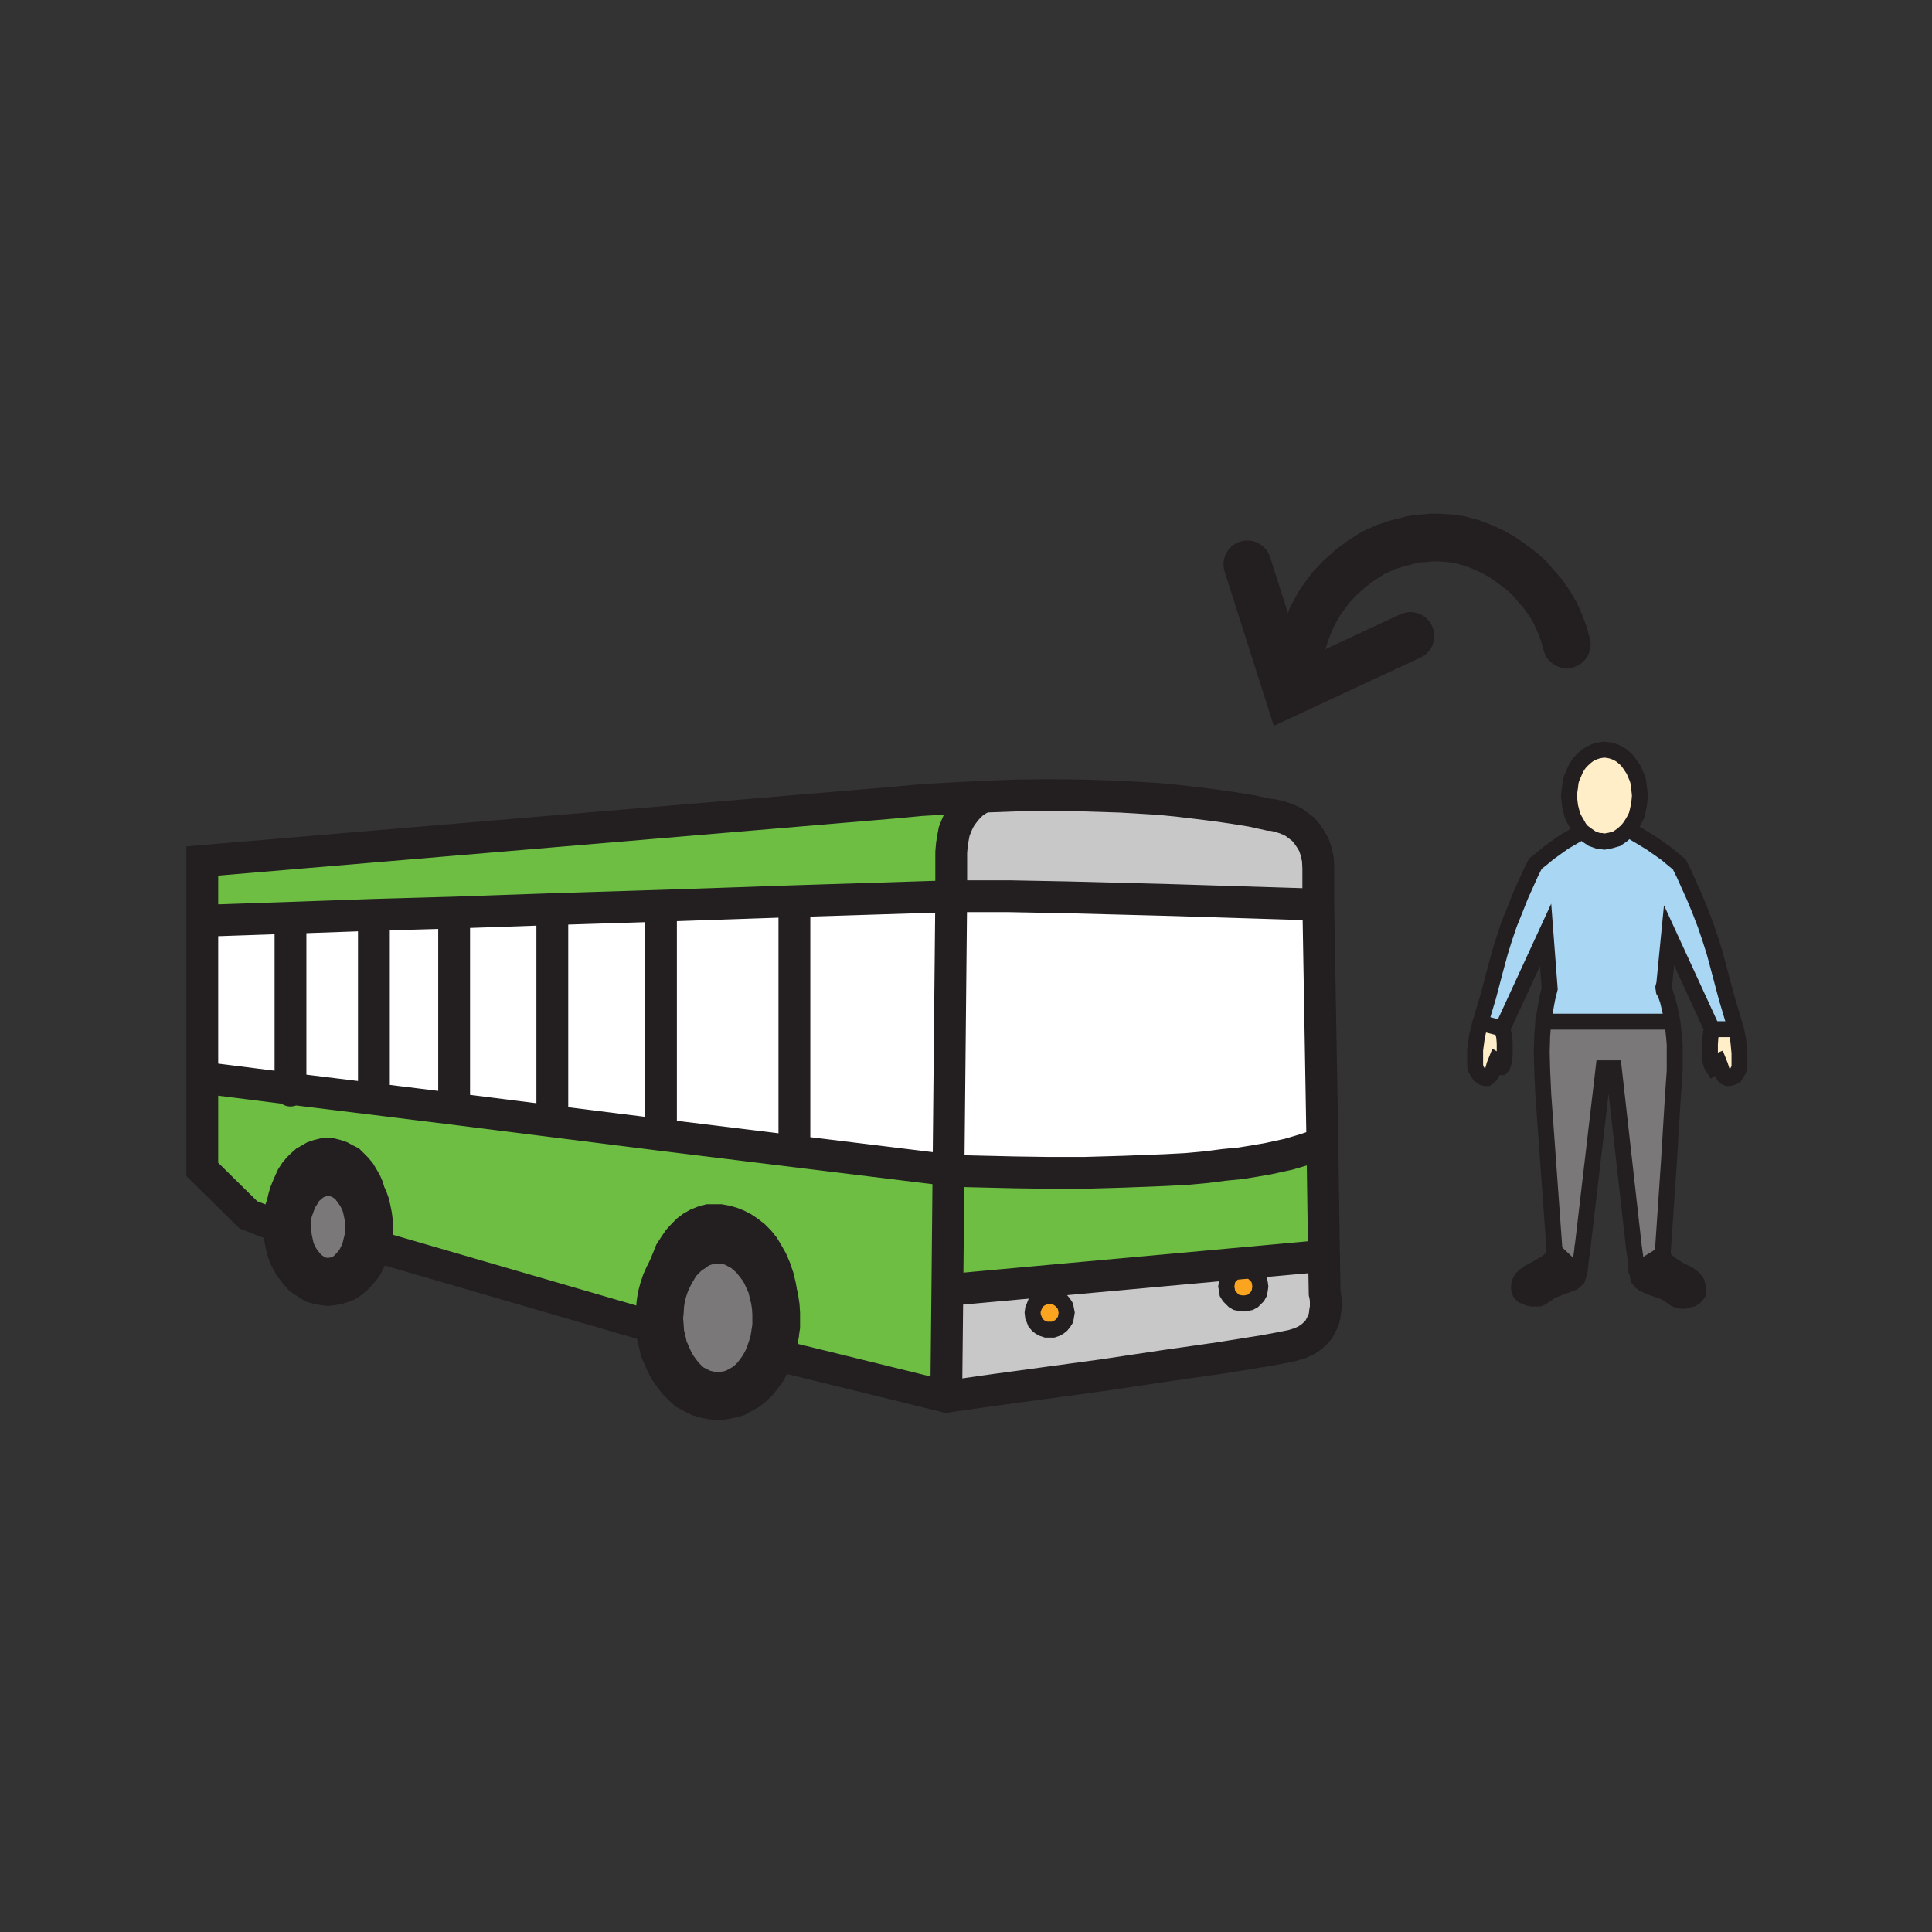 <svg id="Layer_1" xmlns="http://www.w3.org/2000/svg" viewBox="0 0 850 850" width="850" height="850"><rect x="0" y="0" width="850" height="850" fill="#333333" stroke="none"/><style>.st0{fill:#ffeec8}.st1{fill:#a9d7f3}.st2{fill:#231f20}.st3{fill:#7a7878}.st4{fill:#6ebe44}.st5{fill:#fff}.st6{fill:#c8c8c8}.st7{fill:#faa41f}.st10,.st8,.st9{fill:none;stroke:#231f20;stroke-width:14;stroke-linecap:round;stroke-miterlimit:10}.st10,.st9{stroke-width:7}.st10{stroke-width:21}</style><path class="st0" d="M763.8 452.8l1 5.2.5 5.3v6l-.3 1.2-.7 1.3-1 1.5-.8.5-.7.2-1 .3h-.8l-.7-.3-.8-.7-.5-1-.5-1.3-.7-2.2-.8-2-.5.2-.5.3-.2 1-.3 1-.2.2-.5.3-.8-1.3-.5-1.7-.2-2.3v-5.2l.2-2.8.3-2.2.5-1.5h9.5z"/><path class="st1" d="M763 450.3l.8 2.5h-10.5l-19-41.3L732 435l1.8 5.3 1 4.2 1 5h-54.5l-2.3-.2 1-6 .8-4.3 1-4-1.8-23.7-19 41.2-9.7-2.5 3.5-11.7 2.7-10.3 2.5-9.2 1.8-5.8 2.2-6.5 2.5-6.2 2.5-6.3 4.5-10 2-4 2.8-2.2 3-2.5 6.7-4.8 5.5-3.2 2.5-1.5 2.3 1.7 2.2 1.5 2.8 1h1.2l1.3.3 1.5-.3 1.2-.2 2.8-.8 2.2-1.5 2.3-2 2.5.5 2.2 1.3 5.8 3.5 6.7 4.7 3 2.5 2.8 2.3 2 4 4.5 10 2.5 6 2.5 6.5 2.2 6.5 1.8 5.7 2.5 9.3 2.7 10.2z"/><path class="st2" d="M731.5 551.8l.3 1.2.7 1 1.3 1.3 1.5 1.2 3.7 2.3 4 2 1 .7 1 .8.8 1 .7 1 .3 1.2.2 1v2.5l-.7 1-.8.8-1.2.7-1.5.3-1.5.5h-1.5l-1.5-.3-1.3-.5-2.5-1.7-.7-.5-.8-.5-1.7-.8-5-1.7-1.8-.8-1.5-.7-1-.8-1-1.2-.5-1.8-.2-2.2z"/><path class="st0" d="M696 365.8l-1.2-1.5-1-1.8-1-1.7-1-2-.5-2-.5-2-.3-2.5-.2-2.3.2-2 .3-2 .2-2 .5-1.7.8-1.8.7-1.7.8-1.5 1-1.5 1.2-1.3 1.3-1.2 1.2-1 1.3-.8 1.5-.7 1.5-.5 1.5-.3 1.5-.2 1.7.2 1.5.3 1.5.5 1.5.7 1.3.8 1.2 1 1.3 1.2 1 1.3 1 1.5 1 1.5.7 1.7.8 1.8.5 1.7.2 2 .3 2 .2 2-.2 2.3-.3 2.2-.5 2.3-.5 2-1 2-1 1.7-1 1.5-1.2 1.5-2.3 2-2.2 1.5-2.8.8-1.2.2-1.5.3-1.3-.3h-1.2l-2.8-1-2.2-1.5z"/><path class="st2" d="M692.8 558.8l2.2.5-.5 1.7-.5 1.5-1 1-1 .8-1.5.5-1.7.7-4.8 1.8-1.7.7-.5.3-.8.7-2.7 1.8-1.3.5h-3l-1.5-.3-1.2-.5-1.3-.5-1-1-.5-1-.2-1v-1.2l.2-1.3.5-1 .5-1 1-1 1-.7 1-.8 3.8-2 3.7-2.2 1.5-1 1.3-1.3 1-1.2.2-1 .3-.5z"/><path class="st3" d="M695.5 554.5l-.5 4.8-2.2-.5-8.5-8-.3.5-3-41.8-2-27.7-.5-11-.2-7.8.2-7.2.5-6.5 2.3.2h54.5l.7 6.5.3 3.5V471l-.8 11.5-1.7 28-2.8 41.3-11.2 7-.5-3.3-1-7.2L710 470h-4.5l-9.2 78.5z"/><path class="st0" d="M661 452.5l.3 1.5.5 2.3.2 2.7v5.3l-.2 2.2-.5 1.8-.3.7-.5.5h-.5l-.2-.5-.3-.7-.2-1-.5-.5-.5-.3-.8 2-.7 2.5-.5 1-.5 1-.8.8-.7.5h-.8l-1-.3-.7-.5-.8-.5-1-1.5-.7-1.2-.3-1.5V462l.8-6 .7-3 .8-3z"/><path class="st4" d="M582.5 552.5l-162.7 14.8-3-.3.5-52.2 8.2.5 21.3.5 14.2.2h16.3l17.2-.5 18-.7 9.5-.5 8.8-.8 7.7-1 7.3-.7 6.2-1 5.8-1 9.2-2 6.8-2 4.5-1.5 2.7-1.3.8-.2z"/><path class="st5" d="M580 398l1.8 104.8-.8.2-2.7 1.3-4.5 1.5-6.8 2-9.2 2-5.8 1-6.2 1-7.3.7-7.7 1-8.8.8-9.5.5-18 .7-17.2.5H461l-14.2-.2-21.3-.5-8.2-.5 1.2-120.5H444l26 .5 45.8 1.2z"/><path class="st6" d="M580 382v16l-64.2-2-45.8-1.2-26-.5h-25.5V375l.3-3.5.5-3 .5-2.7 1-2.5 1-2.3 1.2-2 1.3-1.7 1.2-1.5 2.5-2.5 2.3-1.5 1.7-1 1-.3 13.5-.5 14.5-.2 15.8.2 16.2.5 16.8 1 8.2.8 8.3 1 8.2 1 8.3 1.2 8 1.3 7.7 1.7h1l2.5.5 3.3 1 2 .8 2 1 2 1.5 2 1.5 1.7 2 1.5 2.2 1.5 2.5 1 3 .8 3.5z"/><path class="st7" d="M547 558.5l1.5.3 1.5.2 1.3.8 1 1 1 1 .7 1.2.3 1.5.2 1.5-.2 1.5-.3 1.5-.7 1.3-1 1-1 1-1.3.7-1.5.3-1.5.2-1.5-.2-1.5-.3-1.2-.7-1-1-1-1-.8-1.3-.2-1.5-.3-1.5.3-1.5.2-1.5.8-1.2 1-1 1-1 1.2-.8 1.5-.2z"/><path class="st6" d="M547 558.5l-1.5.3-1.5.2-1.3.8-1 1-1 1-.7 1.2-.3 1.5-.3 1.5.3 1.5.3 1.5.8 1.3 1 1 1 1 1.3.8 1.5.3 1.5.3 1.5-.3 1.5-.3 1.3-.8 1-1 1-1 .8-1.3.3-1.5.3-1.5-.3-1.5-.5-1.5-.8-1.3-1-1-1-1-1.2-.7-1.5-.3-1.5-.2zm-127.2 8.8l162.8-14.8.3 16.5.3.8.3 2.3v3.3l-.5 1.6-.3 1.8-.5 2-1 2-1 2-1.5 1.8-2 1.8-2.3 1.5-2.8 1.3-3.3 1-5 1-7 1.3-20 3.3L512 601l-26.8 4-47.8 6.5-21.3 3 .5-47.5 3.2.3zm49.5 10.2l-.3-1.5-.3-1.3-.8-1.3-1-1.3-1-.8-1.3-.8-1.5-.5-1.5-.3-1.5.3-1.5.5-1.3.8-1 .8-1 1.3-.5 1.3-.5 1.3-.3 1.5.3 1.8.5 1.3.5 1.3 1 1.3 1 .8 1.3.8 1.5.5h3l1.5-.5 1.3-.8 1-.8 1-1.3.8-1.3.3-1.3.3-1.8z"/><path class="st7" d="M461.8 570l1.5.3 1.5.5 1.2.7 1 .8 1 1.2.8 1.3.2 1.2.3 1.5-.3 1.8-.2 1.2-.8 1.3-1 1.2-1 .8-1.2.7-1.5.5h-3l-1.5-.5-1.3-.7-1-.8-1-1.2-.5-1.3-.5-1.2-.2-1.8.2-1.5.5-1.2.5-1.3 1-1.2 1-.8 1.3-.7 1.5-.5z"/><path class="st4" d="M127.8 403.8L92.5 405H89v-26.2L394.8 353l10.5-1 12-.7 15.7-.8-1 .3-1.7 1-2.3 1.5-2.5 2.5-1.2 1.5-1.3 1.7-1.2 2-1 2.3-1 2.5-.5 2.7-.5 3-.3 3.5v19.3l-69.2 2.2-58.5 2-48 1.5-43 1.5-35.3 1z"/><path class="st5" d="M418.5 394.3l-1.2 120.5-67.8-8.3v-106l-.2-4z"/><path class="st4" d="M127.8 479l36.7 4.5 34.8 4.3 43.7 5.5 47.8 6 58.7 7.2 67.8 8.3-.5 52.2-.5 47.5-73.3-18 1-5.5.5-4.5V578l-.2-2.7-.3-4.8-.7-4.5-1-4.2-1.3-3.8-1.5-3.5-1.7-3-1.8-3-2-2.5-2.2-2.2-2.3-1.8-2.5-1.7-2.5-1.3-2.5-1-2.5-.7-2.7-.5h-5l-2.5.7-2.5 1-2.3 1.3-2 1.5-2 2-2 2.2-1.7 2.5-1.8 2.8-1.2 3-1.3 3.2-1 3.3-1 3.5-.5 3.7-.5 3.8v5.7l-.5 2.5-.5 2.5-.5 2-124.5-36.2.5-6.8.3-5.5-.3-2.7-.2-2.8-.5-2.7-.8-2.5-.7-2.5-1-2.3-1.3-2.2-1.2-2-1.5-1.8-1.5-1.5-1.5-1.5-2-1-1.8-1-2-.7-2-.5h-4l-2 .5-2 .7-1.7 1-1.8 1-1.7 1.5-1.5 1.5-1.5 1.8-1.3 2-1 2.2-1 2.3-1 2.5-.7 2.5-.5 2.7-.3 2.8v5.2l.3 2.3-15-5.8-20.3-20v-40h3z"/><path class="st5" d="M349.5 506.5l-58.7-7.2V398.5l58.5-2 .2 4zM290.8 398.5v100.8l-47.8-6V403l-.2-3z"/><path class="st3" d="M290.3 577l.2-3.2.5-3.3.8-3 1-3 1.2-2.7 1.3-2.5 1.5-2.5 1.5-2.3 2-2 1.7-1.7 2.3-1.5 2-1.5 2.2-1 2.5-.8 2.3-.5h5.2l2.3.5 2.5.8 2.2 1.2 2.3 1.3 2 1.7 2 1.8 1.7 2.2 1.8 2.3 1.5 2.5 1.2 2.7 1.3 2.8.7 3 .8 3.2.5 3.3.2 3.2v5.5l-.5 3.3-.5 3.2-1 3.3-1 3-1.2 2.7-1.5 2.8-1.8 2.5-1.7 2.2-2 2-2.3 1.8-2.2 1.2-2.3 1.3-2.5.7-2.5.5-2.7.3-2.5-.3-2.5-.5-2.5-.7-2.5-1.3-2.3-1.2-2-1.8-2-2-1.7-2.2-1.8-2.5-1.5-2.8-1.2-2.7-1.3-3-.7-3.3-.8-3.2-.2-3.3-.3-3.7z"/><path class="st5" d="M243 493.3l-43.7-5.5.5-3v-83.3l43-1.5.2 3z"/><path class="st5" d="M199.8 401.5v83.3l-.5 3-34.8-4.3v-81zM164.5 406.3v77.2l-36.7-4.5v-75.2l36.7-1.3z"/><path class="st3" d="M162.5 539.8l-.2 1.2v2.3l-.5 2.5-.5 2-.5 2.2-.8 2-1 2-1 1.8-1.2 1.5-1.3 1.5-1.2 1.2-1.5 1.3-1.5 1-1.8.7-1.7.5-1.8.3-1.7.2-1.8-.2-1.7-.3-1.8-.5-1.7-1-1.5-1-1.5-1-1.3-1.5-1.2-1.5-1.3-1.7-1-1.8-1-2-.7-2-.5-2.2-.5-2.3-.3-2.5-.2-2.5v-2.7l.2-2.3.5-2.5.8-2.2.7-2 .8-2 1.2-1.8 1-1.7 1.3-1.8 1.5-1.2 1.5-1.3 1.5-1 1.7-.7 1.8-.8 1.7-.2 1.8-.3 2 .3 1.7.2 1.8.8 1.5.7 1.7 1 1.5 1.3 1.3 1.2 1.2 1.8 1.3 1.7 1 1.8 1 2 .7 2 .5 2.2.5 2.5.3 2.3z"/><path class="st5" d="M127.8 403.8V479L92 474.5h-3V405h3.5z"/><path class="st8" d="M433 350.5l-1 .3-1.7 1-2.3 1.5-2.5 2.5-1.2 1.5-1.3 1.7-1.2 2-1 2.3-1 2.5-.5 2.7-.5 3-.3 3.5v19.3l-1.2 120.5-.5 52.2-.5 47.5"/><path class="st8" d="M92.5 405l35.3-1.2 36.7-1.3 35.3-1 43-1.5 48-1.5 58.5-2 69.2-2.2H444l26 .5 45.8 1.2 64.2 2M290.8 499.3l58.7 7.2 67.8 8.3 8.2.5 21.3.5 14.2.2h16.3l17.2-.5 18-.7 9.5-.5 8.8-.8 7.7-1 7.3-.7 6.2-1 5.8-1 9.2-2 6.8-2 4.5-1.5 2.7-1.3.8-.2M92 474.5l35.8 4.5 36.7 4.5 34.8 4.3 43.7 5.5 47.8 6M127.8 403.8v76M164.5 406.3v77.2M199.8 401.5v83.3M243 403v90.3M290.8 398.5v100.8M349.5 400.5v106M419.8 567.3l162.7-14.8"/><path class="st9" d="M469.3 577.5l-.3 1.8-.2 1.2-.8 1.3-1 1.2-1 .8-1.2.7-1.5.5h-3l-1.5-.5-1.3-.7-1-.8-1-1.2-.5-1.3-.5-1.2-.2-1.8.2-1.5.5-1.2.5-1.3 1-1.2 1-.8 1.3-.7 1.5-.5 1.5-.3 1.5.3 1.5.5 1.2.7 1 .8 1 1.2.8 1.3.2 1.2zM554.5 566l-.2 1.5-.3 1.5-.7 1.3-1 1-1 1-1.3.7-1.5.3-1.5.2-1.5-.2-1.5-.3-1.2-.7-1-1-1-1-.8-1.3-.2-1.5-.3-1.5.3-1.5.2-1.5.8-1.2 1-1 1-1 1.2-.8 1.5-.2 1.5-.3 1.5.3 1.5.2 1.3.8 1 1 1 1 .7 1.2.3 1.5z"/><path class="st8" d="M416.3 614.5l21.2-3 47.8-6.5 26.7-4 24.5-3.5 20-3.2 7-1.3 5-1 3.3-1 2.7-1.2 2.3-1.5 2-1.8 1.5-1.7 1-2 1-2 .5-2 .2-1.8.3-1.7V572l-.3-2.2-.2-.8-.3-16.5-.7-49.7L580 398v-16l-.2-4-.8-3.5-1-3-1.5-2.5-1.5-2.2-1.7-2-2-1.5-2-1.5-2-1-2-.8-3.3-1-2.5-.5h-1l-7.7-1.7-8-1.3-8.3-1.2-8.2-1-8.3-1-8.2-.8-16.8-1-16.2-.5-15.8-.2-14.5.2-13.5.5-15.7.8-12 .7-10.5 1L89 378.8v135.7l20.3 20 15 5.8-.3-2.3v-5.2l.3-2.8.5-2.7.7-2.5 1-2.5 1-2.3 1-2.2 1.3-2 1.5-1.8 1.5-1.5 1.7-1.5 1.8-1 1.7-1 2-.7 2-.5h4l2 .5 2 .7 1.8 1 2 1 1.5 1.5 1.5 1.5 1.5 1.8 1.2 2 1.3 2.2 1 2.3.7 2.5.8 2.5.5 2.7.2 2.8.3 2.7-.3 5.5-.5 6.8L288 584l.5-2 .5-2.5.5-2.5v-5.7l.5-3.8.5-3.7 1-3.5 1-3.3 1.3-3.2 1.2-3 1.8-2.8 1.7-2.5 2-2.2 2-2 2-1.5 2.3-1.3 2.5-1 2.5-.7h5l2.7.5 2.5.7 2.5 1 2.5 1.3 2.5 1.7 2.3 1.8 2.2 2.2 2 2.5 1.8 3 1.7 3 1.5 3.5 1.3 3.8 1 4.2.7 4.5.3 4.8.2 2.7v8.5l-.5 4.5-1 5.5z"/><path class="st10" d="M126.3 540v-2.7l.2-2.3.5-2.5.8-2.2.7-2 .8-2 1.2-1.8 1-1.7 1.3-1.8 1.5-1.2 1.5-1.3 1.5-1 1.7-.7 1.8-.8 1.7-.2 1.8-.3 2 .3 1.7.2 1.8.8 1.5.7 1.7 1 1.5 1.3 1.3 1.2 1.2 1.8 1.3 1.7 1 1.8 1 2 .7 2 .5 2.2.5 2.5.3 2.3.2 2.5-.2 1.2v2.3l-.5 2.5-.5 2-.5 2.2-.8 2-1 2-1 1.8-1.2 1.5-1.3 1.5-1.2 1.2-1.5 1.3-1.5 1-1.8.7-1.7.5-1.8.3-1.7.2-1.8-.2-1.7-.3-1.8-.5-1.7-1-1.5-1-1.5-1-1.3-1.5-1.2-1.5-1.3-1.7-1-1.8-1-2-.7-2-.5-2.2-.5-2.3-.3-2.5zM341.5 578v5.5l-.5 3.3-.5 3.2-1 3.3-1 3-1.2 2.7-1.5 2.8-1.8 2.5-1.7 2.2-2 2-2.3 1.8-2.2 1.2-2.3 1.3-2.5.7-2.5.5-2.7.3-2.5-.3-2.5-.5-2.5-.7-2.5-1.3-2.3-1.2-2-1.8-2-2-1.7-2.2-1.8-2.5-1.5-2.8-1.2-2.7-1.3-3-.7-3.3-.8-3.2-.2-3.3-.3-3.7.3-2.8.2-3.2.5-3.3.8-3 1-3 1.2-2.7 1.3-2.5 1.5-2.5 1.5-2.3 2-2 1.7-1.7 2.3-1.5 2-1.5 2.2-1 2.5-.8 2.3-.5h5.2l2.3.5 2.5.8 2.2 1.2 2.3 1.3 2 1.7 2 1.8 1.7 2.2 1.8 2.3 1.5 2.5 1.2 2.7 1.3 2.8.7 3 .8 3.2.5 3.3z"/><path class="st9" d="M696 365.8l-1.2-1.5-1-1.8-1-1.7-1-2-.5-2-.5-2-.3-2.5-.2-2.3.2-2 .3-2 .2-2 .5-1.7.8-1.8.7-1.7.8-1.5 1-1.5 1.2-1.3 1.3-1.2 1.2-1 1.3-.8 1.5-.7 1.5-.5 1.5-.3 1.5-.2 1.7.2 1.5.3 1.5.5 1.5.7 1.3.8 1.2 1 1.3 1.2 1 1.3 1 1.5 1 1.5.7 1.7.8 1.8.5 1.7.2 2 .3 2 .2 2-.2 2.3-.3 2.2-.5 2.3-.5 2-1 2-1 1.7-1 1.5-1.2 1.5-2.3 2-2.2 1.5-2.8.8-1.2.2-1.5.3-1.3-.3h-1.2l-2.8-1-2.2-1.5zM651.3 450l3.5-11.7 2.7-10.3 2.5-9.2 1.8-5.8 2.2-6.5 2.5-6.2 2.5-6.3 4.5-10 2-4 2.8-2.2 3-2.5 6.7-4.8 5.5-3.2 2.5-1.5M684 551.3l-3-41.8-2-27.7-.5-11-.2-7.8.2-7.2.5-6.5 1-6 .8-4.3 1-4-1.8-23.7-19 41.2.3 1.5.5 2.3.2 2.7v5.3l-.2 2.2-.5 1.8-.3.7-.5.5h-.5l-.2-.5-.3-.7-.2-1-.5-.5-.5-.3-.8 2-.7 2.5-.5 1-.5 1-.8.8-.7.5h-.8l-1-.3-.7-.5-.8-.5-1-1.5-.7-1.2-.3-1.5V462l.8-6 .7-3 .8-3M684.3 552l-.3-.7M763 450.3l-3.5-11.8-2.7-10.2-2.5-9.3-1.8-5.7-2.2-6.5-2.5-6.5-2.5-6-4.5-10-2-4-2.8-2.3-3-2.5-6.7-4.7-5.8-3.5-2.2-1.3M732 436v-1l2.3-23.5 19 41.3-.5 1.5-.3 2.2-.2 2.8v5.2l.2 2.3.5 1.7.8 1.3.5-.3.2-.2.3-1 .2-1 .5-.3.5-.2.8 2 .7 2.2.5 1.3.5 1 .8.7.7.3h.8l1-.3.7-.2.8-.5 1-1.5.7-1.3.3-1.2v-6l-.5-5.3-1-5.2-.8-2.5"/><path class="st9" d="M731.5 552.3v-.5l2.8-41.3 1.7-28 .8-11.5v-11.5l-.3-3.5-.7-6.5-1-5-1-4.2-1.8-5.3-.2-.7M696.3 548.3v.2l-.8 6-.5 4.8-.5 1.7-.5 1.5-1 1-1 .8-1.5.5-1.7.7-4.8 1.8-1.7.7-.5.3-.8.7-2.7 1.8-1.3.5h-3l-1.5-.3-1.2-.5-1.3-.5-1-1-.5-1-.2-1v-1.2l.2-1.3.5-1 .5-1 1-1 1-.7 1-.8 3.8-2 3.7-2.2 1.5-1 1.3-1.3 1-1.2.2-1 .3-.5"/><path class="st9" d="M718.8 548.3l1 7.2.5 3.3.2 2.2.5 1.8 1 1.2 1 .8 1.5.7 1.8.8 5 1.7 1.7.8.8.5.7.5 2.5 1.7 1.3.5 1.5.3h1.5l1.5-.5 1.5-.3 1.2-.7.8-.8.7-1v-2.5l-.2-1-.3-1.2-.7-1-.8-1-1-.8-1-.7-4-2-3.7-2.3-1.5-1.2-1.3-1.3-.7-1-.3-1.2M718.8 548.8v-.5L710 470h-4.5l-9.2 78.5M681.3 449.5H735M651.3 450l9.7 2.5M753.3 452.8h9.5M684.3 550.8l8.5 8"/><path class="st9" d="M719.8 558.8h.5l11.2-7"/><path class="st10" d="M548.8 248.3l18 56.5 53.7-25"/><path class="st10" d="M689.3 283.5l-1.3-4.7-1.7-4.5-2-4.5-2.5-4.3-2.8-4-3.2-3.7-3.3-3.8-3.7-3.2-4-3-4-2.8-4.5-2.5-4.5-2-4.5-1.7-4.8-1.3-4.7-.7-4.8-.3h-3.2l-3 .3-3 .2-3 .5-2.8.8-3 .7-5.5 1.8-5.5 2.5-5 3.2-4.7 3.5-4.5 4-4.3 4.5-3.5 4.8-1.7 2.5-1.5 2.7-1.5 2.8-1.3 3-1.2 3-1 3-1 3.2-.8 3.3-.5 3.2-.5 3.5-.2 3.5-.3 3.5"/></svg>
